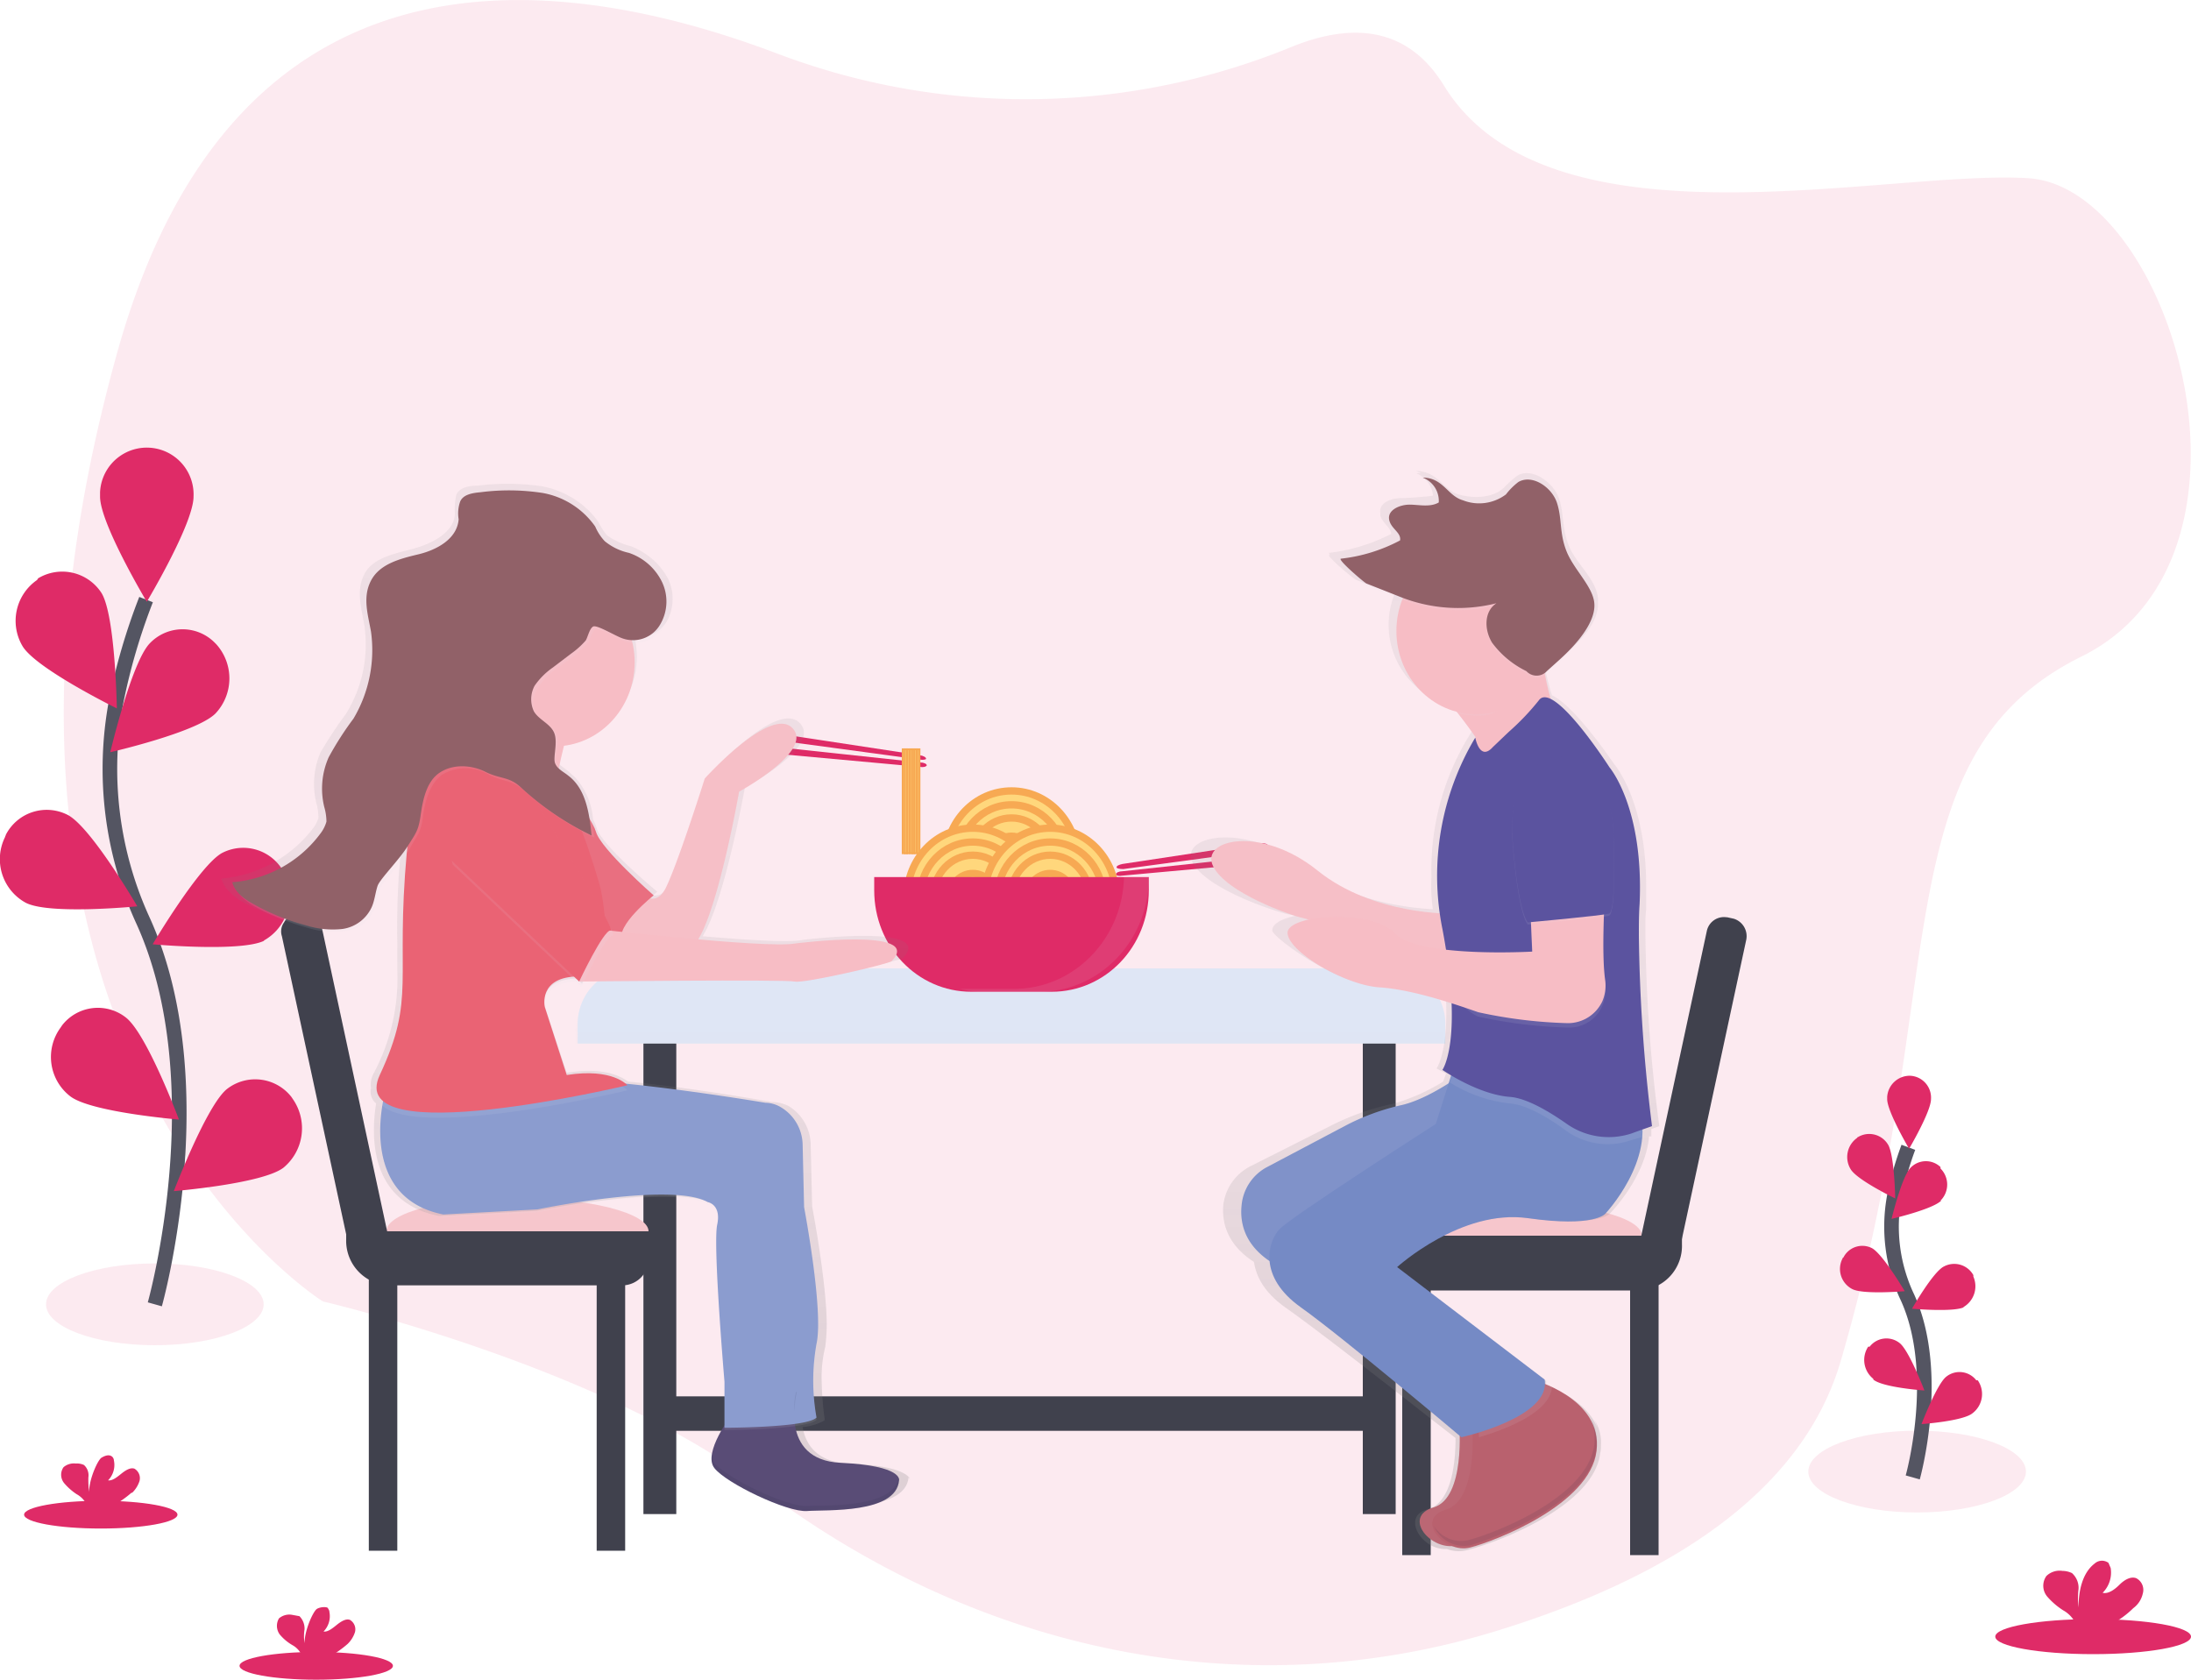 <svg id="ba29e547-ea26-4f85-88f8-eafd23dcd536" data-name="Слой 1" xmlns="http://www.w3.org/2000/svg" xmlns:xlink="http://www.w3.org/1999/xlink" viewBox="0 0 300 230"><defs><linearGradient id="a7beb634-ceff-4d5f-9d94-367814ac5f96" x1="5.32" y1="228.72" x2="5.32" y2="229.72" gradientTransform="matrix(64.17, 0, 0, -148.16, -146.1, 34099.2)" gradientUnits="userSpaceOnUse"><stop offset="0" stop-color="#808081" stop-opacity="0.25"/><stop offset="0.54" stop-color="#808081" stop-opacity="0.12"/><stop offset="1" stop-color="#808081" stop-opacity="0.1"/></linearGradient><linearGradient id="a7ba9139-d6d5-4c7d-aead-7a4b35762263" x1="4.1" y1="228.65" x2="4.1" y2="229.65" gradientTransform="matrix(94.33, 0, 0, -140.9, -309.04, 32423.89)" xlink:href="#a7beb634-ceff-4d5f-9d94-367814ac5f96"/></defs><g id="ba899e5b-e7d5-4fd6-b105-bc61868b803a" data-name="Group 2467"><ellipse id="fea22602-ce5b-4ed0-8238-5fca4d8fa907" data-name="Ellipse 159" cx="21.2" cy="178.6" rx="14.9" ry="5.6" style="fill:#df2b67;isolation:isolate;opacity:0.1"/><ellipse id="adaa8cd9-7e17-4b56-a4dc-17956c9a70d0" data-name="Ellipse 160" cx="262.5" cy="201.5" rx="14.9" ry="5.6" style="fill:#df2b67;isolation:isolate;opacity:0.1"/><path id="f690c009-5e98-47b9-a63f-580ada3334f1" data-name="Path 743" d="M176.9,6.4a95.9,95.9,0,0,1-70.3,1C74.2-4.9,31.8-8,16.1,48.1c-26.8,95.8,28.1,130.1,28.1,130.1s38.2,8.9,59.4,25.1c30.1,23,67,30.7,101.7,19.9,22.2-6.9,41.2-18.2,46.7-36.7,15.2-51.8,5.5-83,33-96.6s12.3-64.3-7.3-65.5S212,35,197.7,11.7C192.6,3.4,184.8,3.2,176.9,6.4Z" style="fill:#df2b67;isolation:isolate;opacity:0.1"/><path id="fb5f9ea4-86f8-4917-8271-b91184d991e0" data-name="Path 744" d="M261.9,202.3s4-14.2-.7-24.6a22.6,22.6,0,0,1-1.8-14,45.8,45.8,0,0,1,1.9-6.6" style="fill:none;stroke:#545562;stroke-miterlimit:10;stroke-width:2px"/><path id="e8877cf3-92da-4082-8ac0-84f9b4e0e016" data-name="Path 745" d="M258.4,150.5c0,1.7,3,6.8,3,6.8s3-5.1,3-6.8a3,3,0,0,0-2.9-3.2,3.1,3.1,0,0,0-3.1,2.9v.3Z" style="fill:#df2b67"/><path id="f5de18e3-e42b-4abd-bd04-996d83220d9d" data-name="Path 746" d="M253.4,160.1c.9,1.5,6.1,4,6.1,4s-.1-6-1-7.4a3,3,0,0,0-4.1-1,.1.1,0,0,0-.1.1,3.2,3.2,0,0,0-.9,4.3Z" style="fill:#df2b67"/><path id="ecb44127-ccbc-4de0-9d34-a8883d476bcc" data-name="Path 747" d="M253.6,176.5c1.5.8,7.2.3,7.2.3s-3-5.1-4.5-5.9a2.9,2.9,0,0,0-3.9,1.3.1.1,0,0,0-.1.1,3.1,3.1,0,0,0,1.3,4.2Z" style="fill:#df2b67"/><path id="e6d13983-a909-417a-8318-67313686ea2d" data-name="Path 748" d="M256.5,188.9c1.3,1.1,7,1.5,7,1.5s-2.1-5.5-3.4-6.5a2.9,2.9,0,0,0-4.1.5h-.2a3.3,3.3,0,0,0,.7,4.4Z" style="fill:#df2b67"/><path id="b359f432-8140-4962-ab2d-4cf529c41d53" data-name="Path 749" d="M265.8,164.4c-1.2,1.2-6.8,2.5-6.8,2.5s1.4-5.8,2.6-7a2.9,2.9,0,0,1,4.1-.1v.2a3.1,3.1,0,0,1,0,4.4Z" style="fill:#df2b67"/><path id="ebace51f-a8aa-450a-8f9a-419ce7e756af" data-name="Path 750" d="M268.9,179c-1.5.7-7.1.2-7.1.2s2.9-5.1,4.4-5.8a3,3,0,0,1,4,1.2v.2a3.3,3.3,0,0,1-1.4,4.2Z" style="fill:#df2b67"/><path id="a1adebc9-c571-4d31-9211-2beb20a94110" data-name="Path 751" d="M270.1,193.5c-1.3,1.1-7,1.5-7,1.5s2.1-5.5,3.4-6.5a2.9,2.9,0,0,1,4.1.5h.2A3.3,3.3,0,0,1,270.1,193.5Z" style="fill:#df2b67"/><path id="f001c130-47e8-46aa-b17b-45e15f74bbd3" data-name="Path 752" d="M21.2,178.6s8.5-30.2-1.6-52.5a49.9,49.9,0,0,1-3.7-30,83.4,83.4,0,0,1,4.1-14" style="fill:none;stroke:#545562;stroke-miterlimit:10;stroke-width:2px"/><path id="ffb8c857-22e1-45f4-be5c-eaef9748eb05" data-name="Path 753" d="M13.7,68c0,3.7,6.4,14.4,6.4,14.4S26.5,71.7,26.5,68a6.4,6.4,0,1,0-12.8-.6V68Z" style="fill:#df2b67"/><path id="f4d2c7bc-1afe-4055-96a5-f98069117c05" data-name="Path 754" d="M3.1,88.5C5,91.6,16,97,16,97s-.2-12.7-2.1-15.8a6.4,6.4,0,0,0-8.7-2c0,.1-.1.1-.1.2a6.8,6.8,0,0,0-2,9.1Z" style="fill:#df2b67"/><path id="a26fd34e-dea5-4d46-a241-a79da9c50e48" data-name="Path 755" d="M3.5,123.6c3.2,1.7,15.3.5,15.3.5s-6.3-10.8-9.5-12.5a6.3,6.3,0,0,0-8.5,2.7c0,.1-.1.2-.1.3a6.8,6.8,0,0,0,2.8,9Z" style="fill:#df2b67"/><path id="fc5bb0a4-2de2-4e20-82f7-40193fb74014" data-name="Path 756" d="M9.6,150.1c2.8,2.2,14.9,3.2,14.9,3.2s-4.4-11.8-7.3-14a6.2,6.2,0,0,0-8.7,1.1l-.2.3A6.8,6.8,0,0,0,9.6,150.1Z" style="fill:#df2b67"/><path id="b8493ee9-7eb7-4f8d-97f2-512aeb98f568" data-name="Path 757" d="M29.5,97.7c-2.6,2.6-14.4,5.3-14.4,5.3S18,90.7,20.5,88.1a6.2,6.2,0,0,1,8.8-.2l.3.3a7,7,0,0,1-.1,9.5Z" style="fill:#df2b67"/><path id="fcedee85-3d79-4ec2-bc7b-7803424a9328" data-name="Path 758" d="M36.2,128.8c-3.2,1.6-15.3.5-15.3.5s6.4-10.8,9.5-12.5a6.3,6.3,0,0,1,8.5,2.7v.3a6.8,6.8,0,0,1-2.8,9Z" style="fill:#df2b67"/><path id="e577c24f-c10a-4b42-8d58-5efe91aabd58" data-name="Path 759" d="M38.8,159.9c-2.9,2.2-15,3.2-15,3.2s4.5-11.8,7.3-14a6.3,6.3,0,0,1,8.8,1.1l.2.3a7,7,0,0,1-1.3,9.4Z" style="fill:#df2b67"/><path id="b437fdd0-b82c-4a07-b704-53d1c898f9af" data-name="Path 760" d="M125.9,104l-18.5-2.5c-.8-.1-1.4-.4-1.3-.6h0c0-.3.6-.4,1.4-.3l18.4,2.8c.6.1.9.3.9.5h0C126.8,104,126.4,104.1,125.9,104Z" style="fill:#df2b67"/><path id="e439ef55-f737-459f-8384-baec4126be20" data-name="Path 761" d="M126,104.4l-18.6-2c-.7-.1-1.4,0-1.4.3h0c0,.2.6.5,1.3.6l18.6,1.7c.5.1.9,0,1-.2h0C126.9,104.6,126.5,104.4,126,104.4Z" style="fill:#df2b67"/><path id="a8466ef8-a4e2-43c5-bfac-c2f902672fcc" data-name="Path 762" d="M153.8,119l18.5-2.5c.8-.1,1.3-.4,1.3-.7h0c0-.3-.6-.4-1.4-.3l-18.5,2.8c-.5.1-.9.3-.8.5h0C152.9,118.9,153.3,119,153.8,119Z" style="fill:#df2b67"/><path id="ea50c4ca-8332-46e5-b34d-8464f9521bc4" data-name="Path 763" d="M153.7,119.3l18.5-2c.8-.1,1.4,0,1.5.3h0c0,.3-.6.5-1.4.6l-18.6,1.7c-.5.1-.9,0-.9-.2h0C152.8,119.5,153.2,119.3,153.7,119.3Z" style="fill:#df2b67"/><rect id="e0539ccf-70a3-42cb-a67e-38e9488f43e7" data-name="Rectangle 14" x="88.1" y="139.7" width="4.5" height="67.62" style="fill:#40414d"/><rect id="a456e65c-9a20-400f-90f9-1155c87fc705" data-name="Rectangle 15" x="186.6" y="139.7" width="4.5" height="67.62" style="fill:#40414d"/><path id="b22402f8-6ab4-414a-8067-65b534d10913" data-name="Path 764" d="M86.4,134.2H190.6a7.5,7.5,0,0,1,7.3,7.7v1H79.1v-1A7.5,7.5,0,0,1,86.4,134.2Z" style="fill:#dfe6f5"/><path id="adf30ace-1d62-414f-b4af-e9b891aa4dda" data-name="Path 765" d="M86.1,134.2H190.3a7.5,7.5,0,0,1,7.3,7.7v1H78.8v-1A7.4,7.4,0,0,1,86.1,134.2Z" style="fill:#dfe0ec;isolation:isolate;opacity:0.1"/><path id="b1873de2-087e-495d-8189-dec1755838cb" data-name="Path 766" d="M86.4,132.6H190.6a7.6,7.6,0,0,1,7.3,7.7v1H79.1v-1A7.6,7.6,0,0,1,86.4,132.6Z" style="fill:#dfe6f5"/><ellipse id="a4ef87b1-8b94-4ade-b235-d2e9a895a41d" data-name="Ellipse 161" cx="138.5" cy="117.7" rx="9" ry="9.4" style="fill:#ffd77c;stroke:#f7a953;stroke-miterlimit:10"/><ellipse id="e7ace05a-cf45-4169-87ca-9e67d7d6f92a" data-name="Ellipse 162" cx="138.5" cy="117.7" rx="7.2" ry="7.5" style="fill:#ffd77c;stroke:#f7a953;stroke-miterlimit:10"/><ellipse id="b0e93da4-12d8-4f32-9a43-a78926183220" data-name="Ellipse 163" cx="138.5" cy="117.7" rx="5.4" ry="5.7" style="fill:#ffd77c;stroke:#f7a953;stroke-miterlimit:10"/><ellipse id="e1c6091f-5fd8-4e40-8886-4df17e0e1fa2" data-name="Ellipse 164" cx="138.5" cy="117.7" rx="3.1" ry="3.2" style="fill:#ffd77c;stroke:#f7a953;stroke-miterlimit:10"/><ellipse id="ee9fd258-9ab9-4571-914d-067db11eb3f2" data-name="Ellipse 165" cx="133.2" cy="122.8" rx="9" ry="9.4" style="fill:#ffd77c;stroke:#f7a953;stroke-miterlimit:10"/><ellipse id="ab30fa6a-a930-424c-a554-b4228ddc182a" data-name="Ellipse 166" cx="133.2" cy="122.8" rx="7.2" ry="7.5" style="fill:#ffd77c;stroke:#f7a953;stroke-miterlimit:10"/><ellipse id="f4d2d19b-8544-44e6-b7ab-691830932d92" data-name="Ellipse 167" cx="133.2" cy="122.8" rx="5.4" ry="5.7" style="fill:#ffd77c;stroke:#f7a953;stroke-miterlimit:10"/><ellipse id="add41615-5cdd-4eb1-a83b-bd45917efe06" data-name="Ellipse 168" cx="133.2" cy="122.8" rx="3.1" ry="3.2" style="fill:#ffd77c;stroke:#f7a953;stroke-miterlimit:10"/><ellipse id="a2bd988c-4382-4ae3-a522-a9a76af9289e" data-name="Ellipse 169" cx="143.8" cy="122.8" rx="9" ry="9.4" style="fill:#ffd77c;stroke:#f7a953;stroke-miterlimit:10"/><ellipse id="b1f1ddb1-1c2a-44a6-83bb-c6dc5fadbf30" data-name="Ellipse 170" cx="143.8" cy="122.8" rx="7.2" ry="7.5" style="fill:#ffd77c;stroke:#f7a953;stroke-miterlimit:10"/><ellipse id="b17704ef-68c2-439a-976a-0ba6de02412a" data-name="Ellipse 171" cx="143.8" cy="122.8" rx="5.4" ry="5.7" style="fill:#ffd77c;stroke:#f7a953;stroke-miterlimit:10"/><ellipse id="ae56e11e-6523-4798-88c3-8824b2930d31" data-name="Ellipse 172" cx="143.8" cy="122.8" rx="3.1" ry="3.2" style="fill:#ffd77c;stroke:#f7a953;stroke-miterlimit:10"/><path id="a5c5ff97-a021-4e82-b23c-75130341b502" data-name="Path 767" d="M119.7,120.1h37.6v1.8c0,7.7-5.9,13.9-13.3,13.9H133c-7.4,0-13.3-6.2-13.3-13.9Z" style="fill:#df2b67"/><path id="b1920064-8722-4cf3-8751-1dfacf071c41" data-name="Path 768" d="M153.9,120.1c-.2,8.5-6.9,15.3-15,15.3h-7.5a12.4,12.4,0,0,0,3.3.4h7.6c8.3,0,15-7,15-15.7Z" style="fill:#dfe0ec;isolation:isolate;opacity:0.1"/><rect id="e202347a-0069-4aa3-a3b1-64d30bbfa4d1" data-name="Rectangle 16" x="91.1" y="191.2" width="97.8" height="4.72" style="fill:#40414d"/><rect id="a369cdc0-b8e4-430b-93b6-7ec5c6e92454" data-name="Rectangle 17" x="50.5" y="174.8" width="3.9" height="37.54" style="fill:#40414d"/><rect id="ed6aee90-fcb2-43ac-bbc6-60f26762c3b5" data-name="Rectangle 18" x="81.7" y="174.8" width="3.9" height="37.54" style="fill:#40414d"/><path id="bbf0090b-0356-4d7d-aac2-dda9ba98722d" data-name="Path 769" d="M88.8,168.6c0,2.5-8.1,4.5-18.2,4.5s-17.7-2-17.7-4.5,7.7-4.6,17.7-4.6S88.8,166.1,88.8,168.6Z" style="fill:#f6c6cc"/><path id="f678222c-2696-4313-b966-591c4e41feb4" data-name="Path 770" d="M47.4,168.6H88.8v3.8a3.6,3.6,0,0,1-3.5,3.6h-32a6.1,6.1,0,0,1-5.9-6.3Z" style="fill:#40414d"/><path id="abee8e1b-b5b1-4bf0-93e3-e5968ae83a3e" data-name="Path 771" d="M40.3,125.2l.9-.2a2.2,2.2,0,0,1,2.7,1.7H44l10.3,47.9L53,175a4.2,4.2,0,0,1-5-3.2h0l-9.4-43.6a2.1,2.1,0,0,1,.3-1.9A2.1,2.1,0,0,1,40.3,125.2Z" style="fill:#40414d"/><rect id="a24e68d0-b69d-4f24-81b8-84f00aa504d6" data-name="Rectangle 19" x="223.2" y="175.4" width="3.9" height="37.54" style="fill:#40414d"/><rect id="ec0c0b76-04ed-4bba-b3b7-49035e0f7c03" data-name="Rectangle 20" x="192" y="175.4" width="3.9" height="37.54" style="fill:#40414d"/><path id="b1f9a181-a512-4fca-8fd5-453fb4783fcf" data-name="Path 772" d="M188.9,169.2c0,2.5,8.1,4.6,18.1,4.6s17.8-2.1,17.8-4.6-7.7-4.5-17.8-4.5S188.9,166.7,188.9,169.2Z" style="fill:#f6c6cc"/><path id="ab84a830-206e-4d9b-b4c0-282430857a88" data-name="Path 773" d="M224.3,176.7H192.4a3.6,3.6,0,0,1-3.5-3.7v-3.8h41.4v1.2A6.1,6.1,0,0,1,224.3,176.7Z" style="fill:#40414d"/><path id="abb818c8-1491-4a91-9a3c-7ddfb23377ac" data-name="Path 774" d="M224.7,175.7l-1.3-.3,10.3-47.9a2.4,2.4,0,0,1,2.7-1.9h.1l.9.2a2.5,2.5,0,0,1,1.7,2.9l-9.4,43.7a4.1,4.1,0,0,1-4.9,3.3Z" style="fill:#40414d"/><path id="bd47b606-f5dd-46ef-9e91-8f29e6410301" data-name="Path 775" d="M226.1,154.6l1.1-.4a210.1,210.1,0,0,1-1.9-26.3v-1.1a16.9,16.9,0,0,1,.1-2.3v-2.8c.1-12-4.4-17.1-4.4-17.1s-5.3-7.9-8.5-9.4c-.3-.9-.6-2.1-.9-3.4l.3-.3,3.8-3.2c1.6-1.6,3.2-3.6,3.1-5.8v-.6c-.3-2.7-3-4.7-4-7.2s-.6-4.5-1.4-6.6-3.6-4.1-5.6-3a15.4,15.4,0,0,0-1.9,1.7c-1.5,1.4-4.1,1.5-6.2.9s-2.8-3.2-5.8-3.2l.7.3h-.7a3.7,3.7,0,0,1,2.3,2.9c0,.1,0,.2-.1.2s-2.7.3-4.2.3-3.1.7-2.9,2v.4c.2.9,1.4,1.6,1.5,2.5h0a24.7,24.7,0,0,1-8.5,2.6c-.1,0,0,.1.1.3H182c-.5,0,3.2,3.2,3.7,3.4a51.7,51.7,0,0,0,5.1,1.8h.2a11.4,11.4,0,0,0,6.2,14.9l1.6.5,2.8,3.6h-.1a35.2,35.2,0,0,0-5.5,19.9,21.3,21.3,0,0,0,.2,4.4c-3.7-.2-11.6-1.2-17.6-5.8-8.1-6.2-17.2-4.3-15.3-.6s11.6,6.8,13.1,7.1l1,.2c-1.9.4-3.2,1.1-3.2,2s8.5,7.1,13.5,7.4a51,51,0,0,1,10.3,2.2c.3,7.1-1.3,9.3-1.3,9.3l1.3.7-.4,1.1a26.9,26.9,0,0,1-6.7,3,34.8,34.8,0,0,0-8.4,2.9l-11.3,5.7a6.9,6.9,0,0,0-3.7,5.3c-.2,2.4.5,5.4,4.2,7.8.3,2,1.4,4.2,4.4,6.3,5.8,4.1,21.1,16.2,23.2,17.8,0,3-.4,8.9-3.9,9.8s-.8,5.6,2.7,5.4a4.7,4.7,0,0,0,2.6.2c3.8-.9,17.5-5.9,18.4-13.3a3.4,3.4,0,0,0,.1-1,5.7,5.7,0,0,0-.9-3.6,4.2,4.2,0,0,1,.4,1c-1.2-2.7-3.9-4.4-6.1-5.3h0l-.9-.4v-.6l-21.6-15.5s9.4-8,19.1-6.8,11.2-.6,11.2-.6,4.9-4.9,5.4-10.6h.3Z" style="fill:url(#a7beb634-ceff-4d5f-9d94-367814ac5f96)"/><path id="a2e6c71f-31db-40f7-af15-a42889143277" data-name="Path 776" d="M199.8,195s.9,10.1-3.5,11.4-.3,6.1,3.2,5.2,16.4-5.9,17.3-13.2-8.8-9.8-8.8-9.8Z" style="fill:#b9616e"/><path id="ed16655b-49a2-414c-8cb4-a7ed7377a5bb" data-name="Path 777" d="M199.8,195s.9,10.1-3.5,11.4-.3,6.1,3.2,5.2,16.4-5.9,17.3-13.2-8.8-9.8-8.8-9.8Z" style="fill:#dfe0ec;isolation:isolate;opacity:0.05"/><path id="a88e9dcc-04a7-46c5-8cf0-29ecc1d1cb79" data-name="Path 778" d="M201.6,195.3s.8,10.1-3.6,11.4-.2,6.1,3.3,5.2,16.4-5.9,17.3-13.2-8.8-9.8-8.8-9.8Z" style="fill:#b9616e"/><path id="bb713644-e926-403e-b52a-f140ee0ca48a" data-name="Path 779" d="M210.7,189.2l-8.3,6.4a6.8,6.8,0,0,1,.1,1.2c3.1-.9,9.9-3.3,10-7Z" style="fill:#dfe0ec;isolation:isolate;opacity:0.1"/><rect id="bdf46794-e3d3-4e0e-aa3d-b2bb0fc30750" data-name="Rectangle 21" x="202" y="101" width="3.5" height="2.76" style="fill:#f7bdc5"/><path id="b59a2856-2771-4924-9a92-56188a8b284c" data-name="Path 780" d="M202.2,145.6s-5.6,4.6-10.2,5.7a31.2,31.2,0,0,0-7.9,2.9l-10.6,5.6a6.6,6.6,0,0,0-3.5,5.3c-.3,3.1.9,7.2,8.1,9.6l22.6,19.7,7-6.2-24-19.3L202.2,157Z" style="fill:#758ac5"/><path id="ff543855-88de-4886-af59-b9b170ca0ddf" data-name="Path 781" d="M202.2,145.6s-5.6,4.6-10.2,5.7a31.2,31.2,0,0,0-7.9,2.9l-10.6,5.6a6.6,6.6,0,0,0-3.5,5.3c-.3,3.1.9,7.2,8.1,9.6l22.6,19.7,7-6.2-24-19.3L202.2,157Z" style="fill:#dfe0ec;isolation:isolate;opacity:0.1"/><path id="f7ebbe93-b1d5-4e94-9a6d-d84fc7574d28" data-name="Path 782" d="M198.9,125.1s-10.8.3-18.5-5.9-16.1-4.3-14.3-.6,10.8,6.8,12.3,7.1l22.6,6.4Z" style="fill:#f7bdc5"/><path id="a46ea01f-8eae-4856-9b48-5aaa2e2c8dc4" data-name="Path 783" d="M198.9,125.1s-10.8.3-18.5-5.9-16.1-4.3-14.3-.6,10.8,6.8,12.3,7.1l22.6,6.4Z" style="fill:#dfe0ec;isolation:isolate;opacity:0.05"/><path id="be0899bf-60a9-44f2-abcc-1fdb6a58d9b7" data-name="Path 784" d="M200.1,142.8l-3.5,11.1s-19.8,12.7-21.4,14.4-3,6.5,2.9,10.7,22,17.8,22,17.8,12.3-2.7,11.4-7.9l-20.2-15.4s8.8-8,17.9-6.7,10.6-.6,10.6-.6,7-7.4,4.6-14.5S200.1,142.8,200.1,142.8Z" style="fill:#758ac5"/><path id="aa71da28-5005-438d-87b8-1c2981a9047e" data-name="Path 785" d="M195.7,92.9s10,11.3,9.4,14.7,7.9-9.8,7.9-9.8a36.3,36.3,0,0,1-2-14.2Z" style="fill:#f7bdc5"/><path id="f07df4b7-e30e-4071-85cb-5097185399db" data-name="Path 786" d="M204.4,103.3l2.1-2.2a28.5,28.5,0,0,0,4.2-4.3c2-2.7,9.6,9.2,9.6,9.2s4.7,5.6,4.2,18.7.7,30.9.7,30.9l-1.8.5a9.7,9.7,0,0,1-9-1.3c-2.3-1.7-5.3-3.5-7.6-3.7a19.2,19.2,0,0,1-8.3-2.9s1.9-4.7-1-20.1a37,37,0,0,1,4.5-26.2S202.6,105.2,204.4,103.3Z" style="fill:#dfe0ec;isolation:isolate;opacity:0.1"/><path id="a041959a-f09c-4e24-abcd-9693c82773e3" data-name="Path 787" d="M226.2,154.2l-1.7.6-1.1.4a10,10,0,0,1-9-1.4c-2.3-1.6-5.3-3.4-7.6-3.6-4.4-.3-9.3-3.7-9.3-3.7s2.9-4,0-19.3A36.9,36.9,0,0,1,202,101s.6,3.3,2.4,1.3l2.2-2.1a33.5,33.5,0,0,0,4.1-4.3c2-2.8,9.7,9.2,9.7,9.2s4.7,5.5,4.1,18.7c-.1,1.4-.1,2.8-.1,4.3A228.9,228.9,0,0,0,226.2,154.2Z" style="fill:#5b539f"/><path id="a0ebf5e5-588d-42db-9e38-f1d0667c0dec" data-name="Path 788" d="M209.5,124.1l.3,6.8s-15.6.9-18.8-2.5,8.8,9.9,11.4,10.8a64.7,64.7,0,0,0,12.4,1.5,4.9,4.9,0,0,0,4.6-3,5.5,5.5,0,0,0,.4-2.8c-.6-4,0-12.6,0-12.6Z" style="fill:#dfe0ec;isolation:isolate;opacity:0.1"/><path id="a7fe2082-79e9-40b9-a162-80562aa433fb" data-name="Path 789" d="M209.5,123.5l.3,6.8s-15.6.9-18.8-2.5-14.9-2.6-14.7,0,7.9,7.1,12.6,7.4,10.9,2.5,13.5,3.4a64.6,64.6,0,0,0,12.3,1.5,5.2,5.2,0,0,0,4.7-3,5.5,5.5,0,0,0,.4-2.8c-.6-4,0-12.6,0-12.6Z" style="fill:#f7bdc5"/><path id="a2074688-f824-4f31-956b-a4389aadc031" data-name="Path 790" d="M213,103.9s-6.7.9-5.9,11.3,2.1,11.4,2.1,11.4,10-.9,11.1-1.2.6-11.7.6-11.7S220.6,103.6,213,103.9Z" style="fill:#dfe0ec;isolation:isolate;opacity:0.1"/><path id="e481bcf6-f749-4284-8c3b-beceda9d03ba" data-name="Path 791" d="M213,103.6s-6.7.9-5.9,11.3,2.1,11.4,2.1,11.4,10-.9,11.1-1.2.6-11.7.6-11.7S220.6,103.3,213,103.6Z" style="fill:#5b539f"/><path id="e668e79b-90b5-4e36-81bb-285efbcf3996" data-name="Path 792" d="M210.5,90.2c-.4-2.4.5-3.1.7-6.3L196,93.1s1.7,2,3.7,4.6a12.4,12.4,0,0,0,2.7.3C206.4,98.1,208.6,93.6,210.5,90.2Z" style="fill:#dfe0ec;isolation:isolate;opacity:0.1"/><ellipse id="a5febe1c-30df-47e8-96ae-75833e8f2acf" data-name="Ellipse 173" cx="202.1" cy="86.4" rx="10.9" ry="11.4" style="fill:#f7bdc5"/><path id="b77385f7-c1f6-4019-a48b-1503741b430a" data-name="Path 793" d="M204.9,82.9c-1.7,1.1-1.7,3.6-.6,5.4a12.8,12.8,0,0,0,4.7,3.9,1.9,1.9,0,0,0,2.8,0c1.2-1.1,2.4-2.1,3.5-3.3s3.2-3.7,3-6-2.8-4.6-3.8-7.1-.6-4.4-1.3-6.5-3.4-4.1-5.3-3a9.1,9.1,0,0,0-1.7,1.7,6.1,6.1,0,0,1-5.9.8c-2.1-.6-2.7-3.1-5.5-3.1a3.4,3.4,0,0,1,2.2,3.4c-1.2.7-2.7.3-4,.3s-3,.7-2.8,2,1.7,1.8,1.5,2.9a22.7,22.7,0,0,1-8.1,2.6c-.5,0,3.1,3.1,3.5,3.3l4.8,1.9A21.4,21.4,0,0,0,204.9,82.9Z" style="fill:#dfe0ec;isolation:isolate;opacity:0.1"/><path id="bf496ebc-d410-44e7-b777-ea5df16b50e3" data-name="Path 794" d="M204.9,82.6c-1.7,1.1-1.7,3.6-.6,5.4a12.8,12.8,0,0,0,4.7,3.9,1.9,1.9,0,0,0,2.8,0c1.2-1.1,2.4-2.1,3.5-3.3s3.2-3.7,3-6-2.8-4.6-3.8-7.1-.6-4.4-1.3-6.6-3.4-4-5.3-2.9a9.1,9.1,0,0,0-1.7,1.7,6.1,6.1,0,0,1-5.9.8c-2.1-.6-2.7-3.1-5.5-3.1a3.4,3.4,0,0,1,2.2,3.4c-1.2.7-2.7.3-4,.3s-3,.7-2.8,2,1.7,1.8,1.5,2.9a22.5,22.5,0,0,1-8.1,2.5c-.5.1,3.1,3.2,3.5,3.4l4.8,1.9A21.4,21.4,0,0,0,204.9,82.6Z" style="fill:#916168"/><path id="a8b5ac82-9162-4e08-a1ff-07eb04c3963b" data-name="Path 795" d="M217.8,194.1a7.8,7.8,0,0,1,.5,3.7c-.9,7.3-13.8,12.2-17.3,13.1a4.4,4.4,0,0,1-4.7-2,4.5,4.5,0,0,0,5,2.7c3.5-1,16.4-5.9,17.3-13.2A7.1,7.1,0,0,0,217.8,194.1Z" style="fill:#1d1f3f;isolation:isolate;opacity:0.1"/><path id="b3937639-35bc-48be-bc7c-bd966963b2fa" data-name="Path 796" d="M124.6,202.5h0c-.3-.6-1.7-1.8-8.2-2.1-4.5-.1-6.1-2.6-6.5-5a7.5,7.5,0,0,0,3-.9v-.3h0a45.5,45.5,0,0,1-.4-5.3,17.3,17.3,0,0,1,.5-4.5,26.4,26.4,0,0,0,.2-2.9c0-5.9-2-16.3-2-16.3l-.2-8.6a6.3,6.3,0,0,0-3.1-5.2,5.4,5.4,0,0,0-2.2-.5S95.3,149,86,148.1c-.7-.5-3-2.1-8.4-1.2l-3.1-9.4v-.4c.1-1.2.8-3,4.4-3.1l.8.7.3-.7c4.5-.1,28.6-.3,29.9,0s13.3-2.5,13.7-2.8c4.7-4.8-13.7-2.5-13.7-2.5-1.8.4-7.7,0-13.7-.5,3-4.7,5.8-20.4,5.8-20.4s10.6-5.6,7.5-8.8-12.3,7-12.3,7-3.8,11.6-5.5,15.1c-.7,1.3-1.5,1.6-2.3,1.5l.6-.5s-7.6-6.3-8.3-8.7a6.1,6.1,0,0,0-.5-1.2,9.6,9.6,0,0,0-2.5-5.8l-.9-.8-1.3-1h0c.3-1,.5-2.1.8-3.2a11.6,11.6,0,0,0,9.6-14.1,4.8,4.8,0,0,0,4.4-2.2,6.4,6.4,0,0,0,.1-6,9.5,9.5,0,0,0-1.5-2,10.1,10.1,0,0,0-3.5-2.3,9.9,9.9,0,0,1-3.3-1.5A9.9,9.9,0,0,1,82,71.6,10.1,10.1,0,0,0,80.7,70a12.5,12.5,0,0,0-6.4-3.4,33.1,33.1,0,0,0-8.9-.1c-1.1,0-2.4.2-2.9,1.2a7.6,7.6,0,0,0-.2,2.6c-.1,2.6-3.1,4.1-5.6,4.8s-5.6,1.2-6.8,3.5-.4,4.7,0,7.1a18,18,0,0,1-2.5,12,60.6,60.6,0,0,0-3.5,5.3,10.9,10.9,0,0,0-.6,6.9,7.6,7.6,0,0,1,.3,2.1,4.4,4.4,0,0,1-.8,1.5,17.7,17.7,0,0,1-12.5,6.8,4.2,4.2,0,0,0,1.1,1.8,8.1,8.1,0,0,0,2.4,1.7,37.9,37.9,0,0,0,7.3,2.8,12.8,12.8,0,0,0,5.2.5,5.7,5.7,0,0,0,4.1-3c.4-.9.4-2,.8-3s2.5-3.1,3.7-4.8a109.6,109.6,0,0,0-.5,12.8v3.7a27.6,27.6,0,0,1-3.2,14.1,3.2,3.2,0,0,0-.4,2.1,2.1,2.1,0,0,0,.7,2.1,22.2,22.2,0,0,0-.3,3.7c0,4.3,1.4,10.2,8.9,11.7l13.4-.7s18.9-3.8,24-1a1.9,1.9,0,0,1,1.5,1.9c0,.3-.1.6-.1.9a12.3,12.3,0,0,0-.2,2.7c0,5.9,1.2,19.3,1.2,19.3v5.7c-.9,1.4-1.9,3.3-1.8,4.8h0v.2h0c.1,0,.1,0,.1.1h.1v.2c1.7,2.1,10.3,6.1,13,5.9s12.7.4,13.1-4.2Z" style="fill:url(#a7ba9139-d6d5-4c7d-aead-7a4b35762263)"/><path id="bcea249e-f9c3-4a05-bb5f-3130a9dce93f" data-name="Path 797" d="M100.2,193.7s-4,5.2-2.4,7.3,10,6.1,12.7,5.9,12.2.4,12.6-4.2c0,0,.6-2-8-2.4s-6-9.7-6-9.7Z" style="fill:#594c76"/><path id="ef38f2e3-f5cb-4a3a-9e2a-8cb346df5ac0" data-name="Path 798" d="M52.7,150s-4,14.2,8,16.7l12.9-.7s18.3-3.9,23.3-1.1c0,0,1.9.4,1.3,3.1s1,21.6,1,21.6v6.2s11.3,0,12.6-1.4a28,28,0,0,1,0-10c1-4.6-1.7-18.8-1.7-18.8l-.2-8.5a6.3,6.3,0,0,0-3-5.2,5.4,5.4,0,0,0-2.1-.5s-22.5-3.8-30.5-3.1Z" style="fill:#dfe0ec;isolation:isolate;opacity:0.1"/><path id="a71bb806-aeac-45be-8188-a7e6b4399db1" data-name="Path 799" d="M52.7,149.7s-4,14.2,8,16.6l12.9-.7s18.3-3.8,23.3-1c0,0,1.9.3,1.3,3.1s1,21.5,1,21.5v6.3s11.3,0,12.6-1.4a28.6,28.6,0,0,1,0-10.1c1-4.5-1.7-18.7-1.7-18.7l-.2-8.6a6.1,6.1,0,0,0-3-5.1,4.2,4.2,0,0,0-2.1-.6s-22.5-3.8-30.5-3.1Z" style="fill:#8b9ccf"/><path id="a4f589de-e987-47a3-992e-f388bf82420c" data-name="Path 800" d="M86.9,121.5s2.6,3.5,4.3,0,5.3-14.9,5.3-14.9,9-10,12-6.9-7.3,8.7-7.3,8.7-3.7,21.1-7,21.5a57.5,57.5,0,0,1-8.3,0l-1.7-3.8Z" style="fill:#f7bdc5"/><path id="bc21ff5f-eaf6-429e-bb6b-6560783e8c34" data-name="Path 801" d="M86.9,121.5s2.6,3.5,4.3,0,5.3-14.9,5.3-14.9,9-10,12-6.9-7.3,8.7-7.3,8.7-3.7,21.1-7,21.5a57.5,57.5,0,0,1-8.3,0l-1.7-3.8Z" style="fill:#dfe0ec;isolation:isolate;opacity:0.05"/><path id="abe46134-488b-42d0-ab47-5a59bcfe8291" data-name="Path 802" d="M74.9,104.2s6,7.3,6.7,9.7,7.9,8.7,7.9,8.7-5.3,4.2-4.3,6.2-6.9-6.9-6.9-6.9L69,107.7Z" style="fill:#ea6374"/><path id="fcb2b2ae-395a-458d-80ba-0983144d7028" data-name="Path 803" d="M74.9,104.2s6,7.3,6.7,9.7,7.9,8.7,7.9,8.7-5.3,4.2-4.3,6.2-6.9-6.9-6.9-6.9L69,107.7Z" style="fill:#dfe0ec;isolation:isolate;opacity:0.1"/><path id="bcb795d5-66d0-430f-ac3c-dd8ea1415271" data-name="Path 804" d="M78.9,95.9s-3,10-3,13.8-12.6-1-12.2-3.1,7.3-9.7,7.6-12.8S78.9,95.9,78.9,95.9Z" style="fill:#f7bdc5"/><path id="e69a3ca8-2fd4-4bd1-b75c-c38a0203aa5b" data-name="Path 805" d="M69,102.8s-11.7-3.1-13.3,14.6S57,137.2,52,147.9s33.9,1.4,33.9,1.4-2-2.4-8.3-1.4l-3-9.4s-1-4.1,4.7-4.1,2.9-12.2,2.9-12.2-2.9-10.4-4.6-11.4S73,103.5,69,102.8Z" style="fill:#dfe0ec;isolation:isolate;opacity:0.1"/><path id="ade59c3a-c1e7-44e3-9da8-ca3647d92c1a" data-name="Path 806" d="M69,102.1S57.3,99,55.7,116.7,57,136.5,52,147.2s33.9,1.4,33.9,1.4-2-2.4-8.3-1.4l-3-9.3s-1-4.2,4.7-4.2,2.9-12.2,2.9-12.2-2.9-10.4-4.6-11.4S73,102.8,69,102.1Z" style="fill:#ea6374"/><path id="ebb1495b-a3ee-4644-bd7a-f20030c819b0" data-name="Path 807" d="M80.6,127.1s24.2,2.8,28.2,2.1c0,0,17.8-2.3,13.3,2.4-.4.4-12,3.1-13.3,2.8s-29.5,0-29.5,0l-.4-3.5Z" style="fill:#f7bdc5"/><path id="a3753b16-016c-4ba0-bb7d-da1bbe75e26b" data-name="Path 808" d="M62,118.4l17.6,16.7s3.3-7,4.3-7S72,107.7,72,107.7s-3.4-4.2-5.4-2.1S58.7,106.3,62,118.4Z" style="fill:#dfe0ec;isolation:isolate;opacity:0.1"/><path id="b26ffb14-0a22-48fc-8418-41d10b954c45" data-name="Path 809" d="M61.7,117.7l17.6,16.7s3.3-7,4.3-7-12-20.4-12-20.4-3.3-4.2-5.3-2.1S58.3,105.6,61.7,117.7Z" style="fill:#ea6374"/><ellipse id="add13fbf-8d2d-4405-a023-0f796d721f41" data-name="Ellipse 174" cx="75.9" cy="90.7" rx="11" ry="11.5" style="fill:#f7bdc5"/><path id="b5ddb4db-5b41-4d73-bf0d-bd7117b2fec6" data-name="Path 810" d="M85.5,87.8a4.5,4.5,0,0,0,5.3-1.9,6.4,6.4,0,0,0,.1-6A8.6,8.6,0,0,0,86.4,76a9.9,9.9,0,0,1-3.3-1.5,13.7,13.7,0,0,1-1.3-2,10.8,10.8,0,0,0-7.1-4.6,31.1,31.1,0,0,0-8.6-.2c-1.1.1-2.3.3-2.8,1.3a7.1,7.1,0,0,0-.2,2.5c-.1,2.6-3,4.1-5.5,4.8s-5.3,1.2-6.5,3.5-.3,4.7,0,7.1a18.4,18.4,0,0,1-2.4,11.9,45.9,45.9,0,0,0-3.3,5.2,11,11,0,0,0-.7,6.9,4.4,4.4,0,0,1,.3,2,4.1,4.1,0,0,1-.7,1.5,16.4,16.4,0,0,1-12.1,6.7c.3,1.5,1.7,2.5,3,3.2a33.9,33.9,0,0,0,7.1,2.8,12,12,0,0,0,5,.4,4.9,4.9,0,0,0,3.9-2.9c.4-1,.5-2,.9-3s2.9-3.4,4-5.4,1.5-2.1,1.8-4.3.9-4.5,2.6-5.8a6.2,6.2,0,0,1,6.3-.1c2,1.1,3.2.7,4.9,2.2a40.2,40.2,0,0,0,9.7,6.5c-.4-3-.9-6.4-3.2-8.2a5.2,5.2,0,0,1-1.9-1.7c-.6-1.2.4-2.8,0-4.1s-2.1-1.8-2.9-3a3.4,3.4,0,0,1,.2-3.4A8.5,8.5,0,0,1,76,91.7l2.5-1.8a18,18,0,0,0,2-1.9c.3-.5.6-1.5,1-1.8S84.5,87.3,85.5,87.8Z" style="fill:#dfe0ec;isolation:isolate;opacity:0.1"/><path id="e15b61a6-87cc-4ca2-982e-778d23b34101" data-name="Path 811" d="M85.2,87.4a4.3,4.3,0,0,0,5.2-1.9,6.2,6.2,0,0,0,.2-5.9,7.8,7.8,0,0,0-4.5-3.9,7.8,7.8,0,0,1-3.3-1.6,6.9,6.9,0,0,1-1.3-2,11.2,11.2,0,0,0-7.2-4.6,30.3,30.3,0,0,0-8.5-.1c-1.1.1-2.4.3-2.8,1.3a4.9,4.9,0,0,0-.2,2.4c-.2,2.7-3,4.2-5.5,4.8s-5.3,1.3-6.5,3.6-.4,4.7,0,7a18.4,18.4,0,0,1-2.4,11.9,43.2,43.2,0,0,0-3.4,5.3,10.6,10.6,0,0,0-.6,6.8,7.5,7.5,0,0,1,.3,2,4.8,4.8,0,0,1-.8,1.6,16.6,16.6,0,0,1-12.1,6.7c.4,1.5,1.8,2.4,3.1,3.1a30.1,30.1,0,0,0,7,2.8,12,12,0,0,0,5,.5,5.2,5.2,0,0,0,4-3c.4-.9.5-2,.8-2.9s2.9-3.5,4.1-5.4,1.5-2.2,1.8-4.3.8-4.6,2.6-5.8,4.3-1.1,6.3-.1,3.2.6,4.8,2.1a39.6,39.6,0,0,0,9.7,6.6c-.3-3.1-.8-6.4-3.2-8.2-.6-.5-1.5-.9-1.8-1.7s.4-2.8-.1-4.1-2.1-1.8-2.8-3a3.9,3.9,0,0,1,.1-3.5,9.9,9.9,0,0,1,2.5-2.5l2.5-1.9a11.2,11.2,0,0,0,2-1.8c.3-.5.5-1.6,1-1.9S84.1,87,85.2,87.4Z" style="fill:#916168"/><g id="a78272a0-668f-4621-96a6-4a07c716076a" data-name="Group 17" style="opacity:0.1"><path id="b0de233e-9f19-435e-807e-de71e748f50c" data-name="Path 812" d="M108.8,193.3a12.4,12.4,0,0,1,.3-2.7H109a7.4,7.4,0,0,0-.2,2.6Z" style="fill:#1d1f3f"/><path id="be5302d3-6fd2-4478-88c3-83518c99facc" data-name="Path 813" d="M110.5,206.2c-2.7.2-11-3.8-12.7-5.9a1.7,1.7,0,0,1-.3-1,2.5,2.5,0,0,0,.3,1.7c1.7,2.1,10,6.1,12.7,5.9s12.2.4,12.6-4.1c0-.2,0-.3-.1-.4C122.3,206.5,113.2,206.1,110.5,206.2Z" style="fill:#1d1f3f"/></g><rect id="b64d6c7d-cce2-42bb-acd5-5f1f66d1b58d" data-name="Rectangle 22" x="123.6" y="102.6" width="0.3" height="14.23" style="fill:#ffd77c;stroke:#f7a953;stroke-miterlimit:10;stroke-width:0.25px"/><rect id="fb6a0bc3-4b2d-4634-bcd6-f0d4c3a132e1" data-name="Rectangle 23" x="123.9" y="102.6" width="0.3" height="14.23" style="fill:#ffd77c;stroke:#f7a953;stroke-miterlimit:10;stroke-width:0.25px"/><rect id="a4776e38-232e-4084-a488-456182979eb5" data-name="Rectangle 24" x="124.2" y="102.6" width="0.3" height="14.23" style="fill:#ffd77c;stroke:#f7a953;stroke-miterlimit:10;stroke-width:0.25px"/><rect id="f900f9f4-1992-462d-b244-e888b820aad1" data-name="Rectangle 25" x="124.6" y="102.6" width="0.3" height="14.23" style="fill:#ffd77c;stroke:#f7a953;stroke-miterlimit:10;stroke-width:0.25px"/><rect id="ae1f687b-d606-4e21-9001-5ce73ec91b4f" data-name="Rectangle 26" x="124.9" y="102.6" width="0.3" height="14.23" style="fill:#ffd77c;stroke:#f7a953;stroke-miterlimit:10;stroke-width:0.25px"/><rect id="bb43b8c0-23b4-46ce-958c-8dfb2c980406" data-name="Rectangle 27" x="125.2" y="102.6" width="0.3" height="14.23" style="fill:#ffd77c;stroke:#f7a953;stroke-miterlimit:10;stroke-width:0.25px"/><rect id="a7796efc-5dea-44b6-9111-30664d5b04b2" data-name="Rectangle 28" x="125.6" y="102.6" width="0.3" height="14.23" style="fill:#ffd77c;stroke:#f7a953;stroke-miterlimit:10;stroke-width:0.25px"/><ellipse id="a3c6b9ff-98e7-4dad-9450-60ca17b96038" data-name="Ellipse 177" cx="286.6" cy="224.1" rx="13.4" ry="2.4" style="fill:#df2b67"/><path id="b12803e1-e53b-4658-acce-15b1af38c8dc" data-name="Path 905" d="M292.1,220.2a3.4,3.4,0,0,0,1.3-2,1.8,1.8,0,0,0-.9-2.1c-.8-.3-1.7.3-2.3.9s-1.5,1.3-2.3,1.1a3.9,3.9,0,0,0,1.1-3.4l-.3-.7a1.5,1.5,0,0,0-1.9.1c-1.7,1.3-2.2,3.8-2.2,6a10.4,10.4,0,0,1,0-2.5,2.7,2.7,0,0,0-.9-2.2,3.1,3.1,0,0,0-1.3-.3,2.6,2.6,0,0,0-2.2.7,2.3,2.3,0,0,0,.1,2.8,10,10,0,0,0,2.2,1.9,4.1,4.1,0,0,1,1.6,1.6l.2.3h4.8a12.9,12.9,0,0,0,3-2.2Z" style="fill:#df2b67"/><ellipse id="adf23772-b84b-4c9a-b8bd-b95d19dfbca8" data-name="Ellipse 178" cx="13.8" cy="207.4" rx="10.5" ry="1.9" style="fill:#df2b67"/><path id="ba44a07c-6fe9-40f4-b801-3a78500b9d6f" data-name="Path 906" d="M18.1,204.4a3.9,3.9,0,0,0,1-1.6,1.5,1.5,0,0,0-.7-1.7c-.6-.2-1.3.3-1.8.7s-1.2,1-1.8.9a3,3,0,0,0,.8-2.7.8.8,0,0,0-.2-.5c-.4-.4-1-.2-1.5.1s-1.7,2.9-1.7,4.7a13.4,13.4,0,0,1-.1-2,1.9,1.9,0,0,0-.6-1.7,2.2,2.2,0,0,0-1.1-.2,2.2,2.2,0,0,0-1.7.5,1.8,1.8,0,0,0,.1,2.2,8,8,0,0,0,1.7,1.5,3.3,3.3,0,0,1,1.3,1.3v.2h3.8a14.6,14.6,0,0,0,2.4-1.7Z" style="fill:#df2b67"/><ellipse id="a122ce3f-2b1d-43b1-be69-7515764700b6" data-name="Ellipse 179" cx="43.3" cy="228.1" rx="10.5" ry="1.9" style="fill:#df2b67"/><path id="a3616e74-4218-4cff-9dd5-21e2b5fa6078" data-name="Path 907" d="M47.6,225.1a3.9,3.9,0,0,0,1-1.6,1.5,1.5,0,0,0-.7-1.7c-.6-.2-1.3.3-1.8.7s-1.2,1-1.8.9a3,3,0,0,0,.8-2.7c0-.2-.1-.3-.2-.5s-1-.2-1.5.1-1.7,2.9-1.7,4.7a6,6,0,0,1,0-1.9,2.4,2.4,0,0,0-.7-1.8l-1.1-.2a2.2,2.2,0,0,0-1.7.5,2,2,0,0,0,.1,2.2,6.5,6.5,0,0,0,1.8,1.5,3,3,0,0,1,1.2,1.3c.1,0,.1.1.1.2h3.8A14.6,14.6,0,0,0,47.6,225.1Z" style="fill:#df2b67"/></g></svg>